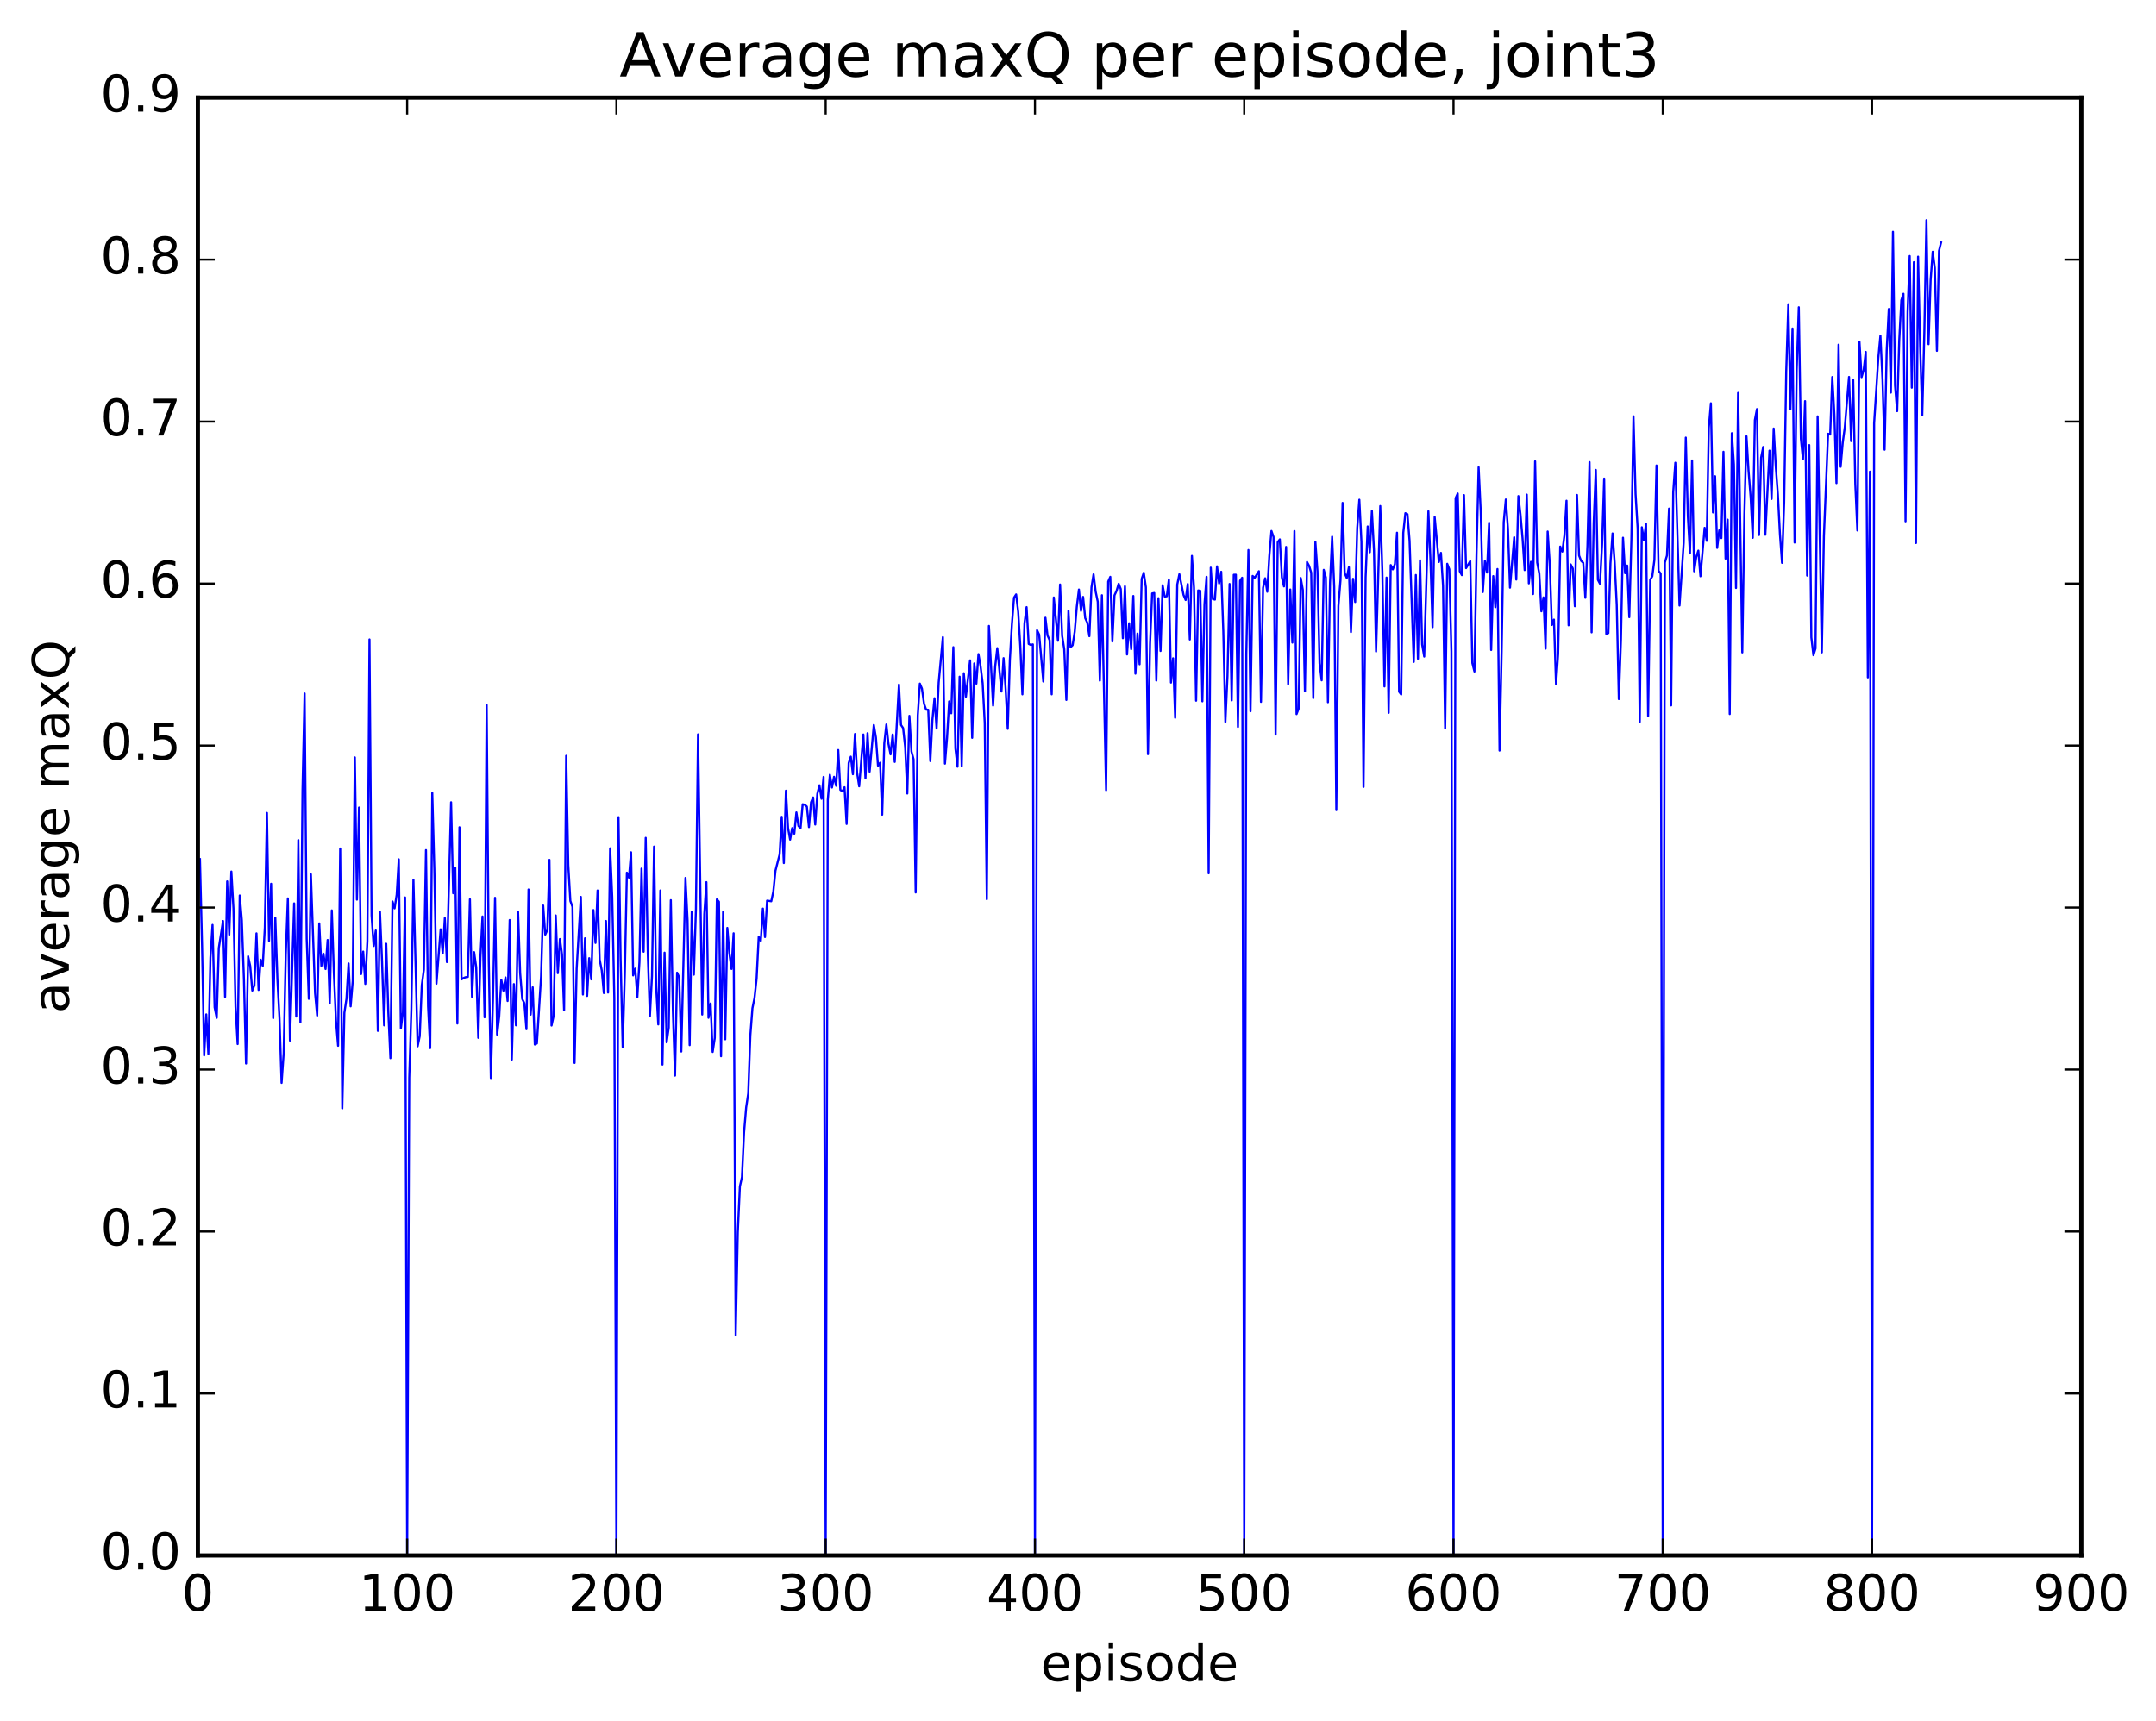 <?xml version="1.0" encoding="utf-8" standalone="no"?>
<!DOCTYPE svg PUBLIC "-//W3C//DTD SVG 1.1//EN"
  "http://www.w3.org/Graphics/SVG/1.1/DTD/svg11.dtd">
<!-- Created with matplotlib (http://matplotlib.org/) -->
<svg height="408pt" version="1.1" viewBox="0 0 511 408" width="511pt" xmlns="http://www.w3.org/2000/svg" xmlns:xlink="http://www.w3.org/1999/xlink">
 <defs>
  <style type="text/css">
*{stroke-linecap:butt;stroke-linejoin:round;stroke-miterlimit:100000;}
  </style>
 </defs>
 <g id="figure_1">
  <g id="patch_1">
   <path d="M 0 408.169 
L 511.95 408.169 
L 511.95 0 
L 0 0 
z
" style="fill:#ffffff;"/>
  </g>
  <g id="axes_1">
   <g id="patch_2">
    <path d="M 46.898 368.742 
L 493.298 368.742 
L 493.298 23.142 
L 46.898 23.142 
z
" style="fill:#ffffff;"/>
   </g>
   <g id="line2d_1">
    <path clip-path="url(#p502537757a)" d="M 47.394 203.657 
L 47.889 224.203 
L 48.386 250.195 
L 48.882 240.473 
L 49.377 249.833 
L 49.873 227.064 
L 50.37 219.261 
L 50.865 238.784 
L 51.361 241.287 
L 51.858 224.748 
L 52.849 218.336 
L 53.346 236.329 
L 53.842 208.939 
L 54.337 221.582 
L 54.834 206.599 
L 55.33 215.362 
L 55.825 238.661 
L 56.322 247.505 
L 56.818 212.285 
L 57.313 218.147 
L 57.809 232.066 
L 58.306 252.121 
L 58.801 226.699 
L 59.297 228.983 
L 59.794 234.832 
L 60.289 233.597 
L 60.785 221.261 
L 61.282 234.682 
L 61.778 227.507 
L 62.273 228.988 
L 62.77 219.859 
L 63.266 192.715 
L 63.761 223.045 
L 64.257 209.506 
L 64.754 241.353 
L 65.249 217.57 
L 65.746 232.185 
L 66.242 241.476 
L 66.737 256.715 
L 67.234 249.676 
L 67.73 226.16 
L 68.225 212.977 
L 68.722 246.694 
L 69.713 214.152 
L 70.21 240.982 
L 70.706 199.153 
L 71.201 242.351 
L 71.698 187.322 
L 72.194 164.402 
L 72.689 222.533 
L 73.186 236.787 
L 73.681 207.253 
L 74.674 235.42 
L 75.169 240.756 
L 75.665 218.898 
L 76.162 228.982 
L 76.657 226.083 
L 77.153 229.717 
L 77.65 222.834 
L 78.145 237.89 
L 78.641 215.813 
L 79.138 230.76 
L 79.633 241.977 
L 80.129 247.918 
L 80.626 201.145 
L 81.121 262.756 
L 81.618 240.103 
L 82.114 236.795 
L 82.609 228.398 
L 83.106 238.573 
L 83.602 232.568 
L 84.097 179.556 
L 84.594 213.265 
L 85.09 191.437 
L 85.585 230.909 
L 86.082 225.58 
L 86.578 233.245 
L 87.073 223.109 
L 87.57 151.59 
L 88.066 217.013 
L 88.561 224.259 
L 89.058 220.58 
L 89.553 244.38 
L 90.049 216.087 
L 90.546 227.889 
L 91.041 243.073 
L 91.537 223.726 
L 92.034 239.966 
L 92.529 250.853 
L 93.025 213.704 
L 93.522 215.328 
L 94.017 212.092 
L 94.513 203.706 
L 95.01 243.802 
L 95.505 239.994 
L 96.001 212.747 
L 96.498 368.742 
L 96.993 255.495 
L 97.49 239.447 
L 97.986 208.525 
L 98.978 248.05 
L 99.474 245.646 
L 99.969 233.542 
L 100.466 229.845 
L 100.962 201.522 
L 101.457 238.571 
L 101.954 248.469 
L 102.45 187.97 
L 102.945 206.098 
L 103.442 233.198 
L 104.433 220.295 
L 104.93 226.033 
L 105.425 217.624 
L 105.921 228.068 
L 106.913 190.187 
L 107.409 211.749 
L 107.906 205.699 
L 108.401 242.639 
L 108.897 196.113 
L 109.394 232.17 
L 109.889 231.843 
L 110.385 231.654 
L 110.882 231.596 
L 111.377 213.176 
L 111.874 236.322 
L 112.37 225.717 
L 112.865 229.284 
L 113.362 246.032 
L 113.858 227.055 
L 114.353 217.261 
L 114.85 241.164 
L 115.346 167.135 
L 115.841 227.84 
L 116.338 255.566 
L 116.834 237.191 
L 117.329 212.838 
L 117.826 245.268 
L 118.322 240.933 
L 118.817 232.267 
L 119.314 234.853 
L 119.809 231.716 
L 120.305 237.303 
L 120.802 218.102 
L 121.297 251.197 
L 121.793 233.297 
L 122.29 243.069 
L 122.785 216.147 
L 123.281 230.686 
L 123.778 236.828 
L 124.273 237.805 
L 124.769 243.987 
L 125.266 210.86 
L 125.761 240.535 
L 126.257 234.052 
L 126.754 247.617 
L 127.249 247.365 
L 128.242 231.467 
L 128.738 214.664 
L 129.233 221.556 
L 129.73 220.447 
L 130.226 203.833 
L 130.721 243.117 
L 131.218 240.846 
L 131.714 217.018 
L 132.209 230.698 
L 132.706 222.607 
L 133.202 226.254 
L 133.697 239.49 
L 134.194 179.172 
L 134.69 205.078 
L 135.185 213.58 
L 135.681 214.962 
L 136.178 251.985 
L 136.673 229.644 
L 137.666 212.613 
L 138.161 235.756 
L 138.657 222.428 
L 139.154 236.1 
L 139.649 227.144 
L 140.145 232.175 
L 140.642 215.731 
L 141.137 223.528 
L 141.633 211.093 
L 142.13 227.465 
L 142.625 230.044 
L 143.121 235.415 
L 143.618 218.326 
L 144.113 235.296 
L 144.609 201.103 
L 145.106 212.653 
L 145.601 236.61 
L 146.097 368.742 
L 146.594 193.713 
L 147.089 227.229 
L 147.585 248.214 
L 148.082 231.008 
L 148.577 206.875 
L 149.073 208.062 
L 149.57 202.041 
L 150.065 231.233 
L 150.561 229.622 
L 151.058 236.41 
L 151.554 228.082 
L 152.049 205.91 
L 152.546 225.613 
L 153.042 198.616 
L 153.537 226.005 
L 154.034 240.951 
L 154.53 231.371 
L 155.025 200.693 
L 155.522 234.033 
L 156.018 242.855 
L 156.513 211.093 
L 157.01 252.373 
L 157.506 225.837 
L 158.001 247.106 
L 158.498 243.612 
L 158.994 213.389 
L 159.489 239.609 
L 159.986 254.988 
L 160.482 230.586 
L 160.977 231.678 
L 161.474 249.276 
L 162.465 208.116 
L 162.962 218.201 
L 163.458 247.765 
L 163.953 216.133 
L 164.45 231.054 
L 164.946 215.478 
L 165.441 174.092 
L 166.434 240.509 
L 166.929 216.708 
L 167.425 209.117 
L 167.922 241.285 
L 168.417 237.893 
L 168.913 249.377 
L 169.41 246.054 
L 169.905 213.199 
L 170.401 213.761 
L 170.898 250.393 
L 171.393 216.181 
L 171.889 246.383 
L 172.386 219.97 
L 172.881 226.001 
L 173.377 229.698 
L 173.874 221.244 
L 174.369 316.557 
L 174.865 292.111 
L 175.362 281.274 
L 175.857 279.049 
L 176.353 268.459 
L 176.85 262.545 
L 177.345 259.19 
L 177.841 245.498 
L 178.338 238.998 
L 178.833 236.562 
L 179.329 231.964 
L 179.826 222.092 
L 180.321 223.04 
L 180.817 215.392 
L 181.314 222.132 
L 181.81 213.509 
L 182.802 213.651 
L 183.298 211.314 
L 183.793 206.412 
L 184.786 202.514 
L 185.281 193.639 
L 185.778 204.594 
L 186.274 187.444 
L 186.769 196.245 
L 187.266 199.041 
L 187.762 196.313 
L 188.257 197.635 
L 188.754 192.586 
L 189.25 195.818 
L 189.745 196.304 
L 190.242 190.658 
L 190.738 190.781 
L 191.233 191.205 
L 191.73 196.076 
L 192.226 190.195 
L 192.721 189.042 
L 193.218 195.464 
L 193.714 188.206 
L 194.209 186.164 
L 194.706 189.356 
L 195.202 184.18 
L 195.697 368.742 
L 196.194 189.64 
L 196.69 183.658 
L 197.185 186.693 
L 197.681 184.15 
L 198.178 186.281 
L 198.673 177.793 
L 199.169 187.253 
L 199.666 187.606 
L 200.161 186.628 
L 200.657 195.327 
L 201.154 180.873 
L 201.649 179.378 
L 202.145 183.539 
L 202.642 174.006 
L 203.137 183.154 
L 203.633 186.408 
L 204.625 174.117 
L 205.121 184.528 
L 205.618 173.812 
L 206.113 182.93 
L 207.106 171.867 
L 207.601 174.804 
L 208.097 181.517 
L 208.594 180.825 
L 209.089 193.132 
L 209.585 176.216 
L 210.082 171.755 
L 210.577 176.316 
L 211.073 178.832 
L 211.57 174.123 
L 212.065 180.618 
L 213.058 162.291 
L 213.554 171.867 
L 214.049 172.6 
L 214.546 177.138 
L 215.042 188.112 
L 215.537 169.705 
L 216.034 178.176 
L 216.53 179.981 
L 217.025 211.568 
L 217.522 169.614 
L 218.018 162.053 
L 218.513 163.238 
L 219.01 166.83 
L 219.506 168.232 
L 220.001 168.264 
L 220.498 180.417 
L 220.994 170.669 
L 221.489 165.522 
L 221.986 172.709 
L 222.482 161.792 
L 223.474 151.047 
L 223.97 181.033 
L 224.465 174.879 
L 224.962 166.284 
L 225.458 169.094 
L 225.953 153.421 
L 226.45 177.43 
L 226.946 181.761 
L 227.441 160.423 
L 227.938 181.607 
L 228.434 159.6 
L 228.929 165.172 
L 229.922 156.549 
L 230.417 174.913 
L 230.913 157.282 
L 231.41 162.064 
L 231.905 155.065 
L 232.401 157.912 
L 232.898 161.931 
L 233.393 171.382 
L 233.889 213.162 
L 234.386 148.383 
L 235.377 167.27 
L 235.874 157.969 
L 236.369 153.654 
L 237.362 163.935 
L 237.857 156.022 
L 238.353 163.377 
L 238.85 172.788 
L 239.345 156.496 
L 239.841 147.931 
L 240.338 141.675 
L 240.833 140.91 
L 241.329 145.061 
L 241.826 153.158 
L 242.321 164.605 
L 242.817 147.785 
L 243.314 143.926 
L 243.81 152.651 
L 244.305 152.887 
L 244.802 152.761 
L 245.298 368.742 
L 245.793 149.401 
L 246.29 150.422 
L 247.281 161.558 
L 247.778 146.438 
L 248.274 150.653 
L 248.769 151.755 
L 249.266 164.6 
L 249.762 141.639 
L 250.754 151.907 
L 251.25 138.565 
L 251.745 150.723 
L 252.242 153.919 
L 252.738 165.926 
L 253.233 144.791 
L 253.73 153.43 
L 254.226 152.962 
L 254.721 149.767 
L 255.218 143.805 
L 255.714 139.755 
L 256.209 144.814 
L 256.705 141.507 
L 257.202 146.534 
L 257.697 147.589 
L 258.193 150.822 
L 258.69 139.232 
L 259.185 136.152 
L 259.682 140.244 
L 260.178 142.638 
L 260.673 161.348 
L 261.17 141.107 
L 262.161 187.321 
L 262.658 137.878 
L 263.154 136.747 
L 263.649 152.07 
L 264.146 141.139 
L 264.642 140.044 
L 265.137 138.392 
L 265.634 139.634 
L 266.13 151.298 
L 266.625 138.998 
L 267.122 155.152 
L 267.618 147.751 
L 268.113 153.9 
L 268.61 141.288 
L 269.106 159.71 
L 269.601 150.204 
L 270.098 157.478 
L 270.594 137.229 
L 271.089 135.779 
L 271.586 139.214 
L 272.082 178.782 
L 272.577 152.667 
L 273.074 140.679 
L 273.57 140.571 
L 274.065 161.341 
L 274.562 141.804 
L 275.058 154.322 
L 275.553 138.738 
L 276.05 141.438 
L 276.546 141.35 
L 277.041 137.358 
L 277.538 161.817 
L 278.034 156.059 
L 278.529 170.156 
L 279.026 138.564 
L 279.522 136.115 
L 280.514 141.046 
L 281.01 142.241 
L 281.505 138.449 
L 282.002 151.607 
L 282.498 131.777 
L 282.993 139.305 
L 283.49 166.112 
L 283.986 139.974 
L 284.481 140.06 
L 284.978 166.26 
L 285.474 143.241 
L 285.969 136.752 
L 286.466 207.025 
L 286.962 134.567 
L 287.457 142.016 
L 287.954 142.144 
L 288.45 134.261 
L 288.945 138.312 
L 289.442 135.549 
L 289.938 149.7 
L 290.433 171.132 
L 290.93 160.211 
L 291.425 138.437 
L 291.921 166.05 
L 292.418 136.26 
L 292.913 136.24 
L 293.409 172.325 
L 293.906 137.679 
L 294.401 136.962 
L 294.897 368.742 
L 295.394 154.989 
L 295.889 130.383 
L 296.385 168.609 
L 296.882 136.536 
L 297.377 136.979 
L 298.37 135.416 
L 298.865 166.39 
L 299.361 139.359 
L 299.858 137.087 
L 300.353 140.284 
L 300.849 131.721 
L 301.346 125.873 
L 301.841 127.297 
L 302.337 174.133 
L 302.834 128.523 
L 303.329 127.863 
L 303.825 136.892 
L 304.322 139.02 
L 304.817 129.658 
L 305.313 162.175 
L 305.81 139.75 
L 306.305 152.34 
L 306.801 125.894 
L 307.298 169.289 
L 307.793 167.994 
L 308.289 137.04 
L 308.786 139.828 
L 309.281 163.893 
L 309.777 133.225 
L 310.274 134.136 
L 310.769 135.761 
L 311.265 165.48 
L 311.762 128.474 
L 312.257 135.442 
L 312.753 157.23 
L 313.25 161.281 
L 313.745 135.088 
L 314.241 136.906 
L 314.738 166.475 
L 315.233 138.1 
L 315.729 127.229 
L 316.226 139.136 
L 316.721 192.045 
L 317.217 143.689 
L 317.714 137.544 
L 318.209 119.219 
L 318.705 135.851 
L 319.202 137.037 
L 319.697 134.461 
L 320.193 149.844 
L 320.69 137.216 
L 321.185 142.717 
L 321.682 125.133 
L 322.178 118.464 
L 322.673 128.451 
L 323.17 186.545 
L 323.666 136.874 
L 324.161 124.805 
L 324.658 130.914 
L 325.154 121.127 
L 325.649 130.44 
L 326.146 154.44 
L 327.137 119.956 
L 327.634 135.481 
L 328.13 162.729 
L 328.625 136.926 
L 329.122 168.981 
L 329.618 133.96 
L 330.113 134.98 
L 330.61 133.728 
L 331.106 126.285 
L 331.601 163.982 
L 332.098 164.637 
L 332.594 126.302 
L 333.089 121.659 
L 333.586 121.912 
L 334.082 128.177 
L 335.074 156.909 
L 335.57 136.312 
L 336.065 156.163 
L 336.562 132.832 
L 337.058 152.781 
L 337.553 155.651 
L 338.546 121.193 
L 339.041 133.044 
L 339.538 148.677 
L 340.034 122.549 
L 341.026 133.224 
L 341.522 131.068 
L 342.017 138.86 
L 342.514 172.699 
L 343.01 133.654 
L 343.505 134.945 
L 344.002 154.459 
L 344.498 368.742 
L 344.993 118.081 
L 345.49 116.991 
L 345.986 135.444 
L 346.481 136.349 
L 346.978 117.37 
L 347.474 134.684 
L 348.466 133.026 
L 348.962 157.179 
L 349.457 159.199 
L 349.954 131.396 
L 350.45 110.768 
L 350.945 121.19 
L 351.442 140.353 
L 351.938 132.988 
L 352.433 135.734 
L 352.93 123.932 
L 353.425 154.087 
L 353.921 136.574 
L 354.418 143.958 
L 354.913 134.894 
L 355.409 177.935 
L 355.906 154.481 
L 356.401 123.779 
L 356.897 118.408 
L 357.394 125.249 
L 357.889 139.316 
L 358.882 127.372 
L 359.377 137.397 
L 359.873 117.602 
L 360.37 121.94 
L 360.865 127.645 
L 361.361 135.15 
L 361.858 117.252 
L 362.353 138.297 
L 362.849 133.183 
L 363.346 140.832 
L 363.841 109.361 
L 364.337 133.373 
L 364.834 136.002 
L 365.329 144.915 
L 365.825 141.626 
L 366.322 153.771 
L 366.817 126.003 
L 367.313 133.629 
L 367.81 148.161 
L 368.305 146.881 
L 368.801 162.199 
L 369.298 155.013 
L 369.793 129.575 
L 370.289 130.764 
L 370.786 126.971 
L 371.281 118.7 
L 371.777 148.237 
L 372.274 133.801 
L 372.769 134.764 
L 373.265 143.722 
L 373.762 117.335 
L 374.257 131.686 
L 374.753 132.968 
L 375.25 133.424 
L 375.745 141.713 
L 376.241 129.454 
L 376.738 109.546 
L 377.233 149.907 
L 377.729 123.967 
L 378.226 111.404 
L 378.721 137.448 
L 379.217 138.388 
L 379.714 129.081 
L 380.209 113.453 
L 380.705 150.274 
L 381.202 150.079 
L 381.697 133.554 
L 382.193 126.458 
L 382.69 133.314 
L 383.185 143.353 
L 383.682 165.731 
L 384.178 151.843 
L 384.673 127.476 
L 385.17 135.887 
L 385.666 134.075 
L 386.161 146.309 
L 386.658 127.978 
L 387.154 98.686 
L 387.649 117.079 
L 388.146 125.286 
L 388.642 171.132 
L 389.137 125 
L 389.634 128.105 
L 390.13 124.163 
L 390.625 169.75 
L 391.122 137.419 
L 391.618 136.622 
L 392.113 132.743 
L 392.61 110.345 
L 393.106 135.338 
L 393.601 135.965 
L 394.098 368.742 
L 394.594 133.372 
L 395.089 131.695 
L 395.586 120.567 
L 396.082 167.231 
L 396.577 116.654 
L 397.074 109.693 
L 398.065 143.553 
L 399.058 128.644 
L 399.553 103.739 
L 400.05 122.405 
L 400.546 131.197 
L 401.041 109.167 
L 401.538 135.433 
L 402.034 132.057 
L 402.529 130.529 
L 403.026 136.613 
L 404.017 125.129 
L 404.514 128.214 
L 405.01 101.38 
L 405.505 95.601 
L 406.002 121.482 
L 406.498 112.902 
L 406.993 129.886 
L 407.49 125.719 
L 407.986 127.565 
L 408.481 107.102 
L 408.978 132.436 
L 409.474 123.192 
L 409.969 169.274 
L 410.466 102.696 
L 410.962 110.125 
L 411.457 139.391 
L 411.954 93.138 
L 412.945 154.669 
L 413.442 121.906 
L 413.938 103.431 
L 414.433 111.679 
L 414.93 117.891 
L 415.425 127.499 
L 415.921 99.591 
L 416.418 96.976 
L 416.913 126.838 
L 417.409 108.475 
L 417.906 105.961 
L 418.401 126.775 
L 419.394 106.83 
L 419.889 118.283 
L 420.385 101.588 
L 420.882 110.574 
L 421.377 117.203 
L 421.873 126.682 
L 422.37 133.432 
L 422.865 119.148 
L 423.361 88.004 
L 423.858 72.127 
L 424.353 97.043 
L 424.849 77.874 
L 425.346 128.617 
L 425.841 87.641 
L 426.337 72.835 
L 426.834 104.011 
L 427.329 108.871 
L 427.825 95.085 
L 428.322 136.451 
L 428.817 105.517 
L 429.313 151.107 
L 429.81 155.327 
L 430.305 153.732 
L 430.801 98.707 
L 431.793 154.663 
L 432.289 127.056 
L 433.281 102.828 
L 433.777 103.011 
L 434.274 89.379 
L 434.769 98.278 
L 435.265 114.533 
L 435.762 81.717 
L 436.257 110.652 
L 436.753 104.93 
L 437.25 101.235 
L 438.241 89.358 
L 438.738 104.569 
L 439.233 90.066 
L 439.729 114.735 
L 440.226 125.756 
L 440.721 81.032 
L 441.217 89.408 
L 441.714 87.715 
L 442.209 83.421 
L 442.705 160.59 
L 443.202 111.809 
L 443.697 368.742 
L 444.193 100.31 
L 445.185 84.879 
L 445.682 79.586 
L 446.178 89.95 
L 446.673 106.606 
L 447.17 83.111 
L 447.666 73.25 
L 448.161 93.072 
L 448.658 54.941 
L 449.154 91.374 
L 449.649 97.474 
L 450.146 80.666 
L 450.642 71.156 
L 451.137 69.642 
L 451.634 123.589 
L 452.13 73.94 
L 452.625 60.688 
L 453.122 91.907 
L 453.618 62.15 
L 454.113 128.733 
L 454.61 60.843 
L 455.106 82.208 
L 455.601 98.461 
L 456.098 78.584 
L 456.594 52.192 
L 457.089 81.6 
L 457.586 66.355 
L 458.082 59.682 
L 458.577 63.536 
L 459.074 83.168 
L 459.57 59.467 
L 460.065 57.471 
L 460.065 57.471 
" style="fill:none;stroke:#0000ff;stroke-linecap:square;stroke-width:0.5;"/>
   </g>
   <g id="patch_3">
    <path d="M 46.898 368.742 
L 46.898 23.142 
" style="fill:none;stroke:#000000;stroke-linecap:square;stroke-linejoin:miter;"/>
   </g>
   <g id="patch_4">
    <path d="M 493.298 368.742 
L 493.298 23.142 
" style="fill:none;stroke:#000000;stroke-linecap:square;stroke-linejoin:miter;"/>
   </g>
   <g id="patch_5">
    <path d="M 46.898 23.142 
L 493.298 23.142 
" style="fill:none;stroke:#000000;stroke-linecap:square;stroke-linejoin:miter;"/>
   </g>
   <g id="patch_6">
    <path d="M 46.898 368.742 
L 493.298 368.742 
" style="fill:none;stroke:#000000;stroke-linecap:square;stroke-linejoin:miter;"/>
   </g>
   <g id="matplotlib.axis_1">
    <g id="xtick_1">
     <g id="line2d_2">
      <defs>
       <path d="M 0 0 
L 0 -4 
" id="m59d3ecee62" style="stroke:#000000;stroke-width:0.5;"/>
      </defs>
      <g>
       <use style="stroke:#000000;stroke-width:0.5;" x="46.898" xlink:href="#m59d3ecee62" y="368.742"/>
      </g>
     </g>
     <g id="line2d_3">
      <defs>
       <path d="M 0 0 
L 0 4 
" id="md1cc1a6b8a" style="stroke:#000000;stroke-width:0.5;"/>
      </defs>
      <g>
       <use style="stroke:#000000;stroke-width:0.5;" x="46.898" xlink:href="#md1cc1a6b8a" y="23.142"/>
      </g>
     </g>
     <g id="text_1">
      <!-- 0 -->
      <defs>
       <path d="M 31.781 66.406 
Q 24.172 66.406 20.328 58.906 
Q 16.5 51.422 16.5 36.375 
Q 16.5 21.391 20.328 13.891 
Q 24.172 6.391 31.781 6.391 
Q 39.453 6.391 43.281 13.891 
Q 47.125 21.391 47.125 36.375 
Q 47.125 51.422 43.281 58.906 
Q 39.453 66.406 31.781 66.406 
M 31.781 74.219 
Q 44.047 74.219 50.516 64.516 
Q 56.984 54.828 56.984 36.375 
Q 56.984 17.969 50.516 8.266 
Q 44.047 -1.422 31.781 -1.422 
Q 19.531 -1.422 13.062 8.266 
Q 6.594 17.969 6.594 36.375 
Q 6.594 54.828 13.062 64.516 
Q 19.531 74.219 31.781 74.219 
" id="BitstreamVeraSans-Roman-30"/>
      </defs>
      <g transform="translate(43.08 381.86)scale(0.12 -0.12)">
       <use xlink:href="#BitstreamVeraSans-Roman-30"/>
      </g>
     </g>
    </g>
    <g id="xtick_2">
     <g id="line2d_4">
      <g>
       <use style="stroke:#000000;stroke-width:0.5;" x="96.498" xlink:href="#m59d3ecee62" y="368.742"/>
      </g>
     </g>
     <g id="line2d_5">
      <g>
       <use style="stroke:#000000;stroke-width:0.5;" x="96.498" xlink:href="#md1cc1a6b8a" y="23.142"/>
      </g>
     </g>
     <g id="text_2">
      <!-- 100 -->
      <defs>
       <path d="M 12.406 8.297 
L 28.516 8.297 
L 28.516 63.922 
L 10.984 60.406 
L 10.984 69.391 
L 28.422 72.906 
L 38.281 72.906 
L 38.281 8.297 
L 54.391 8.297 
L 54.391 0 
L 12.406 0 
z
" id="BitstreamVeraSans-Roman-31"/>
      </defs>
      <g transform="translate(85.045 381.86)scale(0.12 -0.12)">
       <use xlink:href="#BitstreamVeraSans-Roman-31"/>
       <use x="63.623" xlink:href="#BitstreamVeraSans-Roman-30"/>
       <use x="127.246" xlink:href="#BitstreamVeraSans-Roman-30"/>
      </g>
     </g>
    </g>
    <g id="xtick_3">
     <g id="line2d_6">
      <g>
       <use style="stroke:#000000;stroke-width:0.5;" x="146.097" xlink:href="#m59d3ecee62" y="368.742"/>
      </g>
     </g>
     <g id="line2d_7">
      <g>
       <use style="stroke:#000000;stroke-width:0.5;" x="146.097" xlink:href="#md1cc1a6b8a" y="23.142"/>
      </g>
     </g>
     <g id="text_3">
      <!-- 200 -->
      <defs>
       <path d="M 19.188 8.297 
L 53.609 8.297 
L 53.609 0 
L 7.328 0 
L 7.328 8.297 
Q 12.938 14.109 22.625 23.891 
Q 32.328 33.688 34.812 36.531 
Q 39.547 41.844 41.422 45.531 
Q 43.312 49.219 43.312 52.781 
Q 43.312 58.594 39.234 62.25 
Q 35.156 65.922 28.609 65.922 
Q 23.969 65.922 18.812 64.312 
Q 13.672 62.703 7.812 59.422 
L 7.812 69.391 
Q 13.766 71.781 18.938 73 
Q 24.125 74.219 28.422 74.219 
Q 39.75 74.219 46.484 68.547 
Q 53.219 62.891 53.219 53.422 
Q 53.219 48.922 51.531 44.891 
Q 49.859 40.875 45.406 35.406 
Q 44.188 33.984 37.641 27.219 
Q 31.109 20.453 19.188 8.297 
" id="BitstreamVeraSans-Roman-32"/>
      </defs>
      <g transform="translate(134.645 381.86)scale(0.12 -0.12)">
       <use xlink:href="#BitstreamVeraSans-Roman-32"/>
       <use x="63.623" xlink:href="#BitstreamVeraSans-Roman-30"/>
       <use x="127.246" xlink:href="#BitstreamVeraSans-Roman-30"/>
      </g>
     </g>
    </g>
    <g id="xtick_4">
     <g id="line2d_8">
      <g>
       <use style="stroke:#000000;stroke-width:0.5;" x="195.697" xlink:href="#m59d3ecee62" y="368.742"/>
      </g>
     </g>
     <g id="line2d_9">
      <g>
       <use style="stroke:#000000;stroke-width:0.5;" x="195.697" xlink:href="#md1cc1a6b8a" y="23.142"/>
      </g>
     </g>
     <g id="text_4">
      <!-- 300 -->
      <defs>
       <path d="M 40.578 39.312 
Q 47.656 37.797 51.625 33 
Q 55.609 28.219 55.609 21.188 
Q 55.609 10.406 48.188 4.484 
Q 40.766 -1.422 27.094 -1.422 
Q 22.516 -1.422 17.656 -0.516 
Q 12.797 0.391 7.625 2.203 
L 7.625 11.719 
Q 11.719 9.328 16.594 8.109 
Q 21.484 6.891 26.812 6.891 
Q 36.078 6.891 40.938 10.547 
Q 45.797 14.203 45.797 21.188 
Q 45.797 27.641 41.281 31.266 
Q 36.766 34.906 28.719 34.906 
L 20.219 34.906 
L 20.219 43.016 
L 29.109 43.016 
Q 36.375 43.016 40.234 45.922 
Q 44.094 48.828 44.094 54.297 
Q 44.094 59.906 40.109 62.906 
Q 36.141 65.922 28.719 65.922 
Q 24.656 65.922 20.016 65.031 
Q 15.375 64.156 9.812 62.312 
L 9.812 71.094 
Q 15.438 72.656 20.344 73.438 
Q 25.25 74.219 29.594 74.219 
Q 40.828 74.219 47.359 69.109 
Q 53.906 64.016 53.906 55.328 
Q 53.906 49.266 50.438 45.094 
Q 46.969 40.922 40.578 39.312 
" id="BitstreamVeraSans-Roman-33"/>
      </defs>
      <g transform="translate(184.245 381.86)scale(0.12 -0.12)">
       <use xlink:href="#BitstreamVeraSans-Roman-33"/>
       <use x="63.623" xlink:href="#BitstreamVeraSans-Roman-30"/>
       <use x="127.246" xlink:href="#BitstreamVeraSans-Roman-30"/>
      </g>
     </g>
    </g>
    <g id="xtick_5">
     <g id="line2d_10">
      <g>
       <use style="stroke:#000000;stroke-width:0.5;" x="245.298" xlink:href="#m59d3ecee62" y="368.742"/>
      </g>
     </g>
     <g id="line2d_11">
      <g>
       <use style="stroke:#000000;stroke-width:0.5;" x="245.298" xlink:href="#md1cc1a6b8a" y="23.142"/>
      </g>
     </g>
     <g id="text_5">
      <!-- 400 -->
      <defs>
       <path d="M 37.797 64.312 
L 12.891 25.391 
L 37.797 25.391 
z
M 35.203 72.906 
L 47.609 72.906 
L 47.609 25.391 
L 58.016 25.391 
L 58.016 17.188 
L 47.609 17.188 
L 47.609 0 
L 37.797 0 
L 37.797 17.188 
L 4.891 17.188 
L 4.891 26.703 
z
" id="BitstreamVeraSans-Roman-34"/>
      </defs>
      <g transform="translate(233.845 381.86)scale(0.12 -0.12)">
       <use xlink:href="#BitstreamVeraSans-Roman-34"/>
       <use x="63.623" xlink:href="#BitstreamVeraSans-Roman-30"/>
       <use x="127.246" xlink:href="#BitstreamVeraSans-Roman-30"/>
      </g>
     </g>
    </g>
    <g id="xtick_6">
     <g id="line2d_12">
      <g>
       <use style="stroke:#000000;stroke-width:0.5;" x="294.897" xlink:href="#m59d3ecee62" y="368.742"/>
      </g>
     </g>
     <g id="line2d_13">
      <g>
       <use style="stroke:#000000;stroke-width:0.5;" x="294.897" xlink:href="#md1cc1a6b8a" y="23.142"/>
      </g>
     </g>
     <g id="text_6">
      <!-- 500 -->
      <defs>
       <path d="M 10.797 72.906 
L 49.516 72.906 
L 49.516 64.594 
L 19.828 64.594 
L 19.828 46.734 
Q 21.969 47.469 24.109 47.828 
Q 26.266 48.188 28.422 48.188 
Q 40.625 48.188 47.75 41.5 
Q 54.891 34.812 54.891 23.391 
Q 54.891 11.625 47.562 5.094 
Q 40.234 -1.422 26.906 -1.422 
Q 22.312 -1.422 17.547 -0.641 
Q 12.797 0.141 7.719 1.703 
L 7.719 11.625 
Q 12.109 9.234 16.797 8.062 
Q 21.484 6.891 26.703 6.891 
Q 35.156 6.891 40.078 11.328 
Q 45.016 15.766 45.016 23.391 
Q 45.016 31 40.078 35.438 
Q 35.156 39.891 26.703 39.891 
Q 22.75 39.891 18.812 39.016 
Q 14.891 38.141 10.797 36.281 
z
" id="BitstreamVeraSans-Roman-35"/>
      </defs>
      <g transform="translate(283.445 381.86)scale(0.12 -0.12)">
       <use xlink:href="#BitstreamVeraSans-Roman-35"/>
       <use x="63.623" xlink:href="#BitstreamVeraSans-Roman-30"/>
       <use x="127.246" xlink:href="#BitstreamVeraSans-Roman-30"/>
      </g>
     </g>
    </g>
    <g id="xtick_7">
     <g id="line2d_14">
      <g>
       <use style="stroke:#000000;stroke-width:0.5;" x="344.498" xlink:href="#m59d3ecee62" y="368.742"/>
      </g>
     </g>
     <g id="line2d_15">
      <g>
       <use style="stroke:#000000;stroke-width:0.5;" x="344.498" xlink:href="#md1cc1a6b8a" y="23.142"/>
      </g>
     </g>
     <g id="text_7">
      <!-- 600 -->
      <defs>
       <path d="M 33.016 40.375 
Q 26.375 40.375 22.484 35.828 
Q 18.609 31.297 18.609 23.391 
Q 18.609 15.531 22.484 10.953 
Q 26.375 6.391 33.016 6.391 
Q 39.656 6.391 43.531 10.953 
Q 47.406 15.531 47.406 23.391 
Q 47.406 31.297 43.531 35.828 
Q 39.656 40.375 33.016 40.375 
M 52.594 71.297 
L 52.594 62.312 
Q 48.875 64.062 45.094 64.984 
Q 41.312 65.922 37.594 65.922 
Q 27.828 65.922 22.672 59.328 
Q 17.531 52.734 16.797 39.406 
Q 19.672 43.656 24.016 45.922 
Q 28.375 48.188 33.594 48.188 
Q 44.578 48.188 50.953 41.516 
Q 57.328 34.859 57.328 23.391 
Q 57.328 12.156 50.688 5.359 
Q 44.047 -1.422 33.016 -1.422 
Q 20.359 -1.422 13.672 8.266 
Q 6.984 17.969 6.984 36.375 
Q 6.984 53.656 15.188 63.938 
Q 23.391 74.219 37.203 74.219 
Q 40.922 74.219 44.703 73.484 
Q 48.484 72.75 52.594 71.297 
" id="BitstreamVeraSans-Roman-36"/>
      </defs>
      <g transform="translate(333.045 381.86)scale(0.12 -0.12)">
       <use xlink:href="#BitstreamVeraSans-Roman-36"/>
       <use x="63.623" xlink:href="#BitstreamVeraSans-Roman-30"/>
       <use x="127.246" xlink:href="#BitstreamVeraSans-Roman-30"/>
      </g>
     </g>
    </g>
    <g id="xtick_8">
     <g id="line2d_16">
      <g>
       <use style="stroke:#000000;stroke-width:0.5;" x="394.098" xlink:href="#m59d3ecee62" y="368.742"/>
      </g>
     </g>
     <g id="line2d_17">
      <g>
       <use style="stroke:#000000;stroke-width:0.5;" x="394.098" xlink:href="#md1cc1a6b8a" y="23.142"/>
      </g>
     </g>
     <g id="text_8">
      <!-- 700 -->
      <defs>
       <path d="M 8.203 72.906 
L 55.078 72.906 
L 55.078 68.703 
L 28.609 0 
L 18.312 0 
L 43.219 64.594 
L 8.203 64.594 
z
" id="BitstreamVeraSans-Roman-37"/>
      </defs>
      <g transform="translate(382.645 381.86)scale(0.12 -0.12)">
       <use xlink:href="#BitstreamVeraSans-Roman-37"/>
       <use x="63.623" xlink:href="#BitstreamVeraSans-Roman-30"/>
       <use x="127.246" xlink:href="#BitstreamVeraSans-Roman-30"/>
      </g>
     </g>
    </g>
    <g id="xtick_9">
     <g id="line2d_18">
      <g>
       <use style="stroke:#000000;stroke-width:0.5;" x="443.697" xlink:href="#m59d3ecee62" y="368.742"/>
      </g>
     </g>
     <g id="line2d_19">
      <g>
       <use style="stroke:#000000;stroke-width:0.5;" x="443.697" xlink:href="#md1cc1a6b8a" y="23.142"/>
      </g>
     </g>
     <g id="text_9">
      <!-- 800 -->
      <defs>
       <path d="M 31.781 34.625 
Q 24.75 34.625 20.719 30.859 
Q 16.703 27.094 16.703 20.516 
Q 16.703 13.922 20.719 10.156 
Q 24.75 6.391 31.781 6.391 
Q 38.812 6.391 42.859 10.172 
Q 46.922 13.969 46.922 20.516 
Q 46.922 27.094 42.891 30.859 
Q 38.875 34.625 31.781 34.625 
M 21.922 38.812 
Q 15.578 40.375 12.031 44.719 
Q 8.5 49.078 8.5 55.328 
Q 8.5 64.062 14.719 69.141 
Q 20.953 74.219 31.781 74.219 
Q 42.672 74.219 48.875 69.141 
Q 55.078 64.062 55.078 55.328 
Q 55.078 49.078 51.531 44.719 
Q 48 40.375 41.703 38.812 
Q 48.828 37.156 52.797 32.312 
Q 56.781 27.484 56.781 20.516 
Q 56.781 9.906 50.312 4.234 
Q 43.844 -1.422 31.781 -1.422 
Q 19.734 -1.422 13.25 4.234 
Q 6.781 9.906 6.781 20.516 
Q 6.781 27.484 10.781 32.312 
Q 14.797 37.156 21.922 38.812 
M 18.312 54.391 
Q 18.312 48.734 21.844 45.562 
Q 25.391 42.391 31.781 42.391 
Q 38.141 42.391 41.719 45.562 
Q 45.312 48.734 45.312 54.391 
Q 45.312 60.062 41.719 63.234 
Q 38.141 66.406 31.781 66.406 
Q 25.391 66.406 21.844 63.234 
Q 18.312 60.062 18.312 54.391 
" id="BitstreamVeraSans-Roman-38"/>
      </defs>
      <g transform="translate(432.245 381.86)scale(0.12 -0.12)">
       <use xlink:href="#BitstreamVeraSans-Roman-38"/>
       <use x="63.623" xlink:href="#BitstreamVeraSans-Roman-30"/>
       <use x="127.246" xlink:href="#BitstreamVeraSans-Roman-30"/>
      </g>
     </g>
    </g>
    <g id="xtick_10">
     <g id="line2d_20">
      <g>
       <use style="stroke:#000000;stroke-width:0.5;" x="493.298" xlink:href="#m59d3ecee62" y="368.742"/>
      </g>
     </g>
     <g id="line2d_21">
      <g>
       <use style="stroke:#000000;stroke-width:0.5;" x="493.298" xlink:href="#md1cc1a6b8a" y="23.142"/>
      </g>
     </g>
     <g id="text_10">
      <!-- 900 -->
      <defs>
       <path d="M 10.984 1.516 
L 10.984 10.5 
Q 14.703 8.734 18.5 7.812 
Q 22.312 6.891 25.984 6.891 
Q 35.75 6.891 40.891 13.453 
Q 46.047 20.016 46.781 33.406 
Q 43.953 29.203 39.594 26.953 
Q 35.25 24.703 29.984 24.703 
Q 19.047 24.703 12.672 31.312 
Q 6.297 37.938 6.297 49.422 
Q 6.297 60.641 12.938 67.422 
Q 19.578 74.219 30.609 74.219 
Q 43.266 74.219 49.922 64.516 
Q 56.594 54.828 56.594 36.375 
Q 56.594 19.141 48.406 8.859 
Q 40.234 -1.422 26.422 -1.422 
Q 22.703 -1.422 18.891 -0.688 
Q 15.094 0.047 10.984 1.516 
M 30.609 32.422 
Q 37.25 32.422 41.125 36.953 
Q 45.016 41.5 45.016 49.422 
Q 45.016 57.281 41.125 61.844 
Q 37.25 66.406 30.609 66.406 
Q 23.969 66.406 20.094 61.844 
Q 16.219 57.281 16.219 49.422 
Q 16.219 41.5 20.094 36.953 
Q 23.969 32.422 30.609 32.422 
" id="BitstreamVeraSans-Roman-39"/>
      </defs>
      <g transform="translate(481.845 381.86)scale(0.12 -0.12)">
       <use xlink:href="#BitstreamVeraSans-Roman-39"/>
       <use x="63.623" xlink:href="#BitstreamVeraSans-Roman-30"/>
       <use x="127.246" xlink:href="#BitstreamVeraSans-Roman-30"/>
      </g>
     </g>
    </g>
    <g id="text_11">
     <!-- episode -->
     <defs>
      <path d="M 45.406 46.391 
L 45.406 75.984 
L 54.391 75.984 
L 54.391 0 
L 45.406 0 
L 45.406 8.203 
Q 42.578 3.328 38.25 0.953 
Q 33.938 -1.422 27.875 -1.422 
Q 17.969 -1.422 11.734 6.484 
Q 5.516 14.406 5.516 27.297 
Q 5.516 40.188 11.734 48.094 
Q 17.969 56 27.875 56 
Q 33.938 56 38.25 53.625 
Q 42.578 51.266 45.406 46.391 
M 14.797 27.297 
Q 14.797 17.391 18.875 11.75 
Q 22.953 6.109 30.078 6.109 
Q 37.203 6.109 41.297 11.75 
Q 45.406 17.391 45.406 27.297 
Q 45.406 37.203 41.297 42.844 
Q 37.203 48.484 30.078 48.484 
Q 22.953 48.484 18.875 42.844 
Q 14.797 37.203 14.797 27.297 
" id="BitstreamVeraSans-Roman-64"/>
      <path d="M 18.109 8.203 
L 18.109 -20.797 
L 9.078 -20.797 
L 9.078 54.688 
L 18.109 54.688 
L 18.109 46.391 
Q 20.953 51.266 25.266 53.625 
Q 29.594 56 35.594 56 
Q 45.562 56 51.781 48.094 
Q 58.016 40.188 58.016 27.297 
Q 58.016 14.406 51.781 6.484 
Q 45.562 -1.422 35.594 -1.422 
Q 29.594 -1.422 25.266 0.953 
Q 20.953 3.328 18.109 8.203 
M 48.688 27.297 
Q 48.688 37.203 44.609 42.844 
Q 40.531 48.484 33.406 48.484 
Q 26.266 48.484 22.188 42.844 
Q 18.109 37.203 18.109 27.297 
Q 18.109 17.391 22.188 11.75 
Q 26.266 6.109 33.406 6.109 
Q 40.531 6.109 44.609 11.75 
Q 48.688 17.391 48.688 27.297 
" id="BitstreamVeraSans-Roman-70"/>
      <path d="M 30.609 48.391 
Q 23.391 48.391 19.188 42.75 
Q 14.984 37.109 14.984 27.297 
Q 14.984 17.484 19.156 11.844 
Q 23.344 6.203 30.609 6.203 
Q 37.797 6.203 41.984 11.859 
Q 46.188 17.531 46.188 27.297 
Q 46.188 37.016 41.984 42.703 
Q 37.797 48.391 30.609 48.391 
M 30.609 56 
Q 42.328 56 49.016 48.375 
Q 55.719 40.766 55.719 27.297 
Q 55.719 13.875 49.016 6.219 
Q 42.328 -1.422 30.609 -1.422 
Q 18.844 -1.422 12.172 6.219 
Q 5.516 13.875 5.516 27.297 
Q 5.516 40.766 12.172 48.375 
Q 18.844 56 30.609 56 
" id="BitstreamVeraSans-Roman-6f"/>
      <path d="M 44.281 53.078 
L 44.281 44.578 
Q 40.484 46.531 36.375 47.5 
Q 32.281 48.484 27.875 48.484 
Q 21.188 48.484 17.844 46.438 
Q 14.5 44.391 14.5 40.281 
Q 14.5 37.156 16.891 35.375 
Q 19.281 33.594 26.516 31.984 
L 29.594 31.297 
Q 39.156 29.25 43.188 25.516 
Q 47.219 21.781 47.219 15.094 
Q 47.219 7.469 41.188 3.016 
Q 35.156 -1.422 24.609 -1.422 
Q 20.219 -1.422 15.453 -0.562 
Q 10.688 0.297 5.422 2 
L 5.422 11.281 
Q 10.406 8.688 15.234 7.391 
Q 20.062 6.109 24.812 6.109 
Q 31.156 6.109 34.562 8.281 
Q 37.984 10.453 37.984 14.406 
Q 37.984 18.062 35.516 20.016 
Q 33.062 21.969 24.703 23.781 
L 21.578 24.516 
Q 13.234 26.266 9.516 29.906 
Q 5.812 33.547 5.812 39.891 
Q 5.812 47.609 11.281 51.797 
Q 16.75 56 26.812 56 
Q 31.781 56 36.172 55.266 
Q 40.578 54.547 44.281 53.078 
" id="BitstreamVeraSans-Roman-73"/>
      <path d="M 56.203 29.594 
L 56.203 25.203 
L 14.891 25.203 
Q 15.484 15.922 20.484 11.062 
Q 25.484 6.203 34.422 6.203 
Q 39.594 6.203 44.453 7.469 
Q 49.312 8.734 54.109 11.281 
L 54.109 2.781 
Q 49.266 0.734 44.188 -0.344 
Q 39.109 -1.422 33.891 -1.422 
Q 20.797 -1.422 13.156 6.188 
Q 5.516 13.812 5.516 26.812 
Q 5.516 40.234 12.766 48.109 
Q 20.016 56 32.328 56 
Q 43.359 56 49.781 48.891 
Q 56.203 41.797 56.203 29.594 
M 47.219 32.234 
Q 47.125 39.594 43.094 43.984 
Q 39.062 48.391 32.422 48.391 
Q 24.906 48.391 20.391 44.141 
Q 15.875 39.891 15.188 32.172 
z
" id="BitstreamVeraSans-Roman-65"/>
      <path d="M 9.422 54.688 
L 18.406 54.688 
L 18.406 0 
L 9.422 0 
z
M 9.422 75.984 
L 18.406 75.984 
L 18.406 64.594 
L 9.422 64.594 
z
" id="BitstreamVeraSans-Roman-69"/>
     </defs>
     <g transform="translate(246.632 398.474)scale(0.12 -0.12)">
      <use xlink:href="#BitstreamVeraSans-Roman-65"/>
      <use x="61.523" xlink:href="#BitstreamVeraSans-Roman-70"/>
      <use x="125.0" xlink:href="#BitstreamVeraSans-Roman-69"/>
      <use x="152.783" xlink:href="#BitstreamVeraSans-Roman-73"/>
      <use x="204.883" xlink:href="#BitstreamVeraSans-Roman-6f"/>
      <use x="266.064" xlink:href="#BitstreamVeraSans-Roman-64"/>
      <use x="329.541" xlink:href="#BitstreamVeraSans-Roman-65"/>
     </g>
    </g>
   </g>
   <g id="matplotlib.axis_2">
    <g id="ytick_1">
     <g id="line2d_22">
      <defs>
       <path d="M 0 0 
L 4 0 
" id="mc022621d19" style="stroke:#000000;stroke-width:0.5;"/>
      </defs>
      <g>
       <use style="stroke:#000000;stroke-width:0.5;" x="46.898" xlink:href="#mc022621d19" y="368.742"/>
      </g>
     </g>
     <g id="line2d_23">
      <defs>
       <path d="M 0 0 
L -4 0 
" id="m2a8782fb9a" style="stroke:#000000;stroke-width:0.5;"/>
      </defs>
      <g>
       <use style="stroke:#000000;stroke-width:0.5;" x="493.298" xlink:href="#m2a8782fb9a" y="368.742"/>
      </g>
     </g>
     <g id="text_12">
      <!-- 0.0 -->
      <defs>
       <path d="M 10.688 12.406 
L 21 12.406 
L 21 0 
L 10.688 0 
z
" id="BitstreamVeraSans-Roman-2e"/>
      </defs>
      <g transform="translate(23.814 372.053)scale(0.12 -0.12)">
       <use xlink:href="#BitstreamVeraSans-Roman-30"/>
       <use x="63.623" xlink:href="#BitstreamVeraSans-Roman-2e"/>
       <use x="95.41" xlink:href="#BitstreamVeraSans-Roman-30"/>
      </g>
     </g>
    </g>
    <g id="ytick_2">
     <g id="line2d_24">
      <g>
       <use style="stroke:#000000;stroke-width:0.5;" x="46.898" xlink:href="#mc022621d19" y="330.342"/>
      </g>
     </g>
     <g id="line2d_25">
      <g>
       <use style="stroke:#000000;stroke-width:0.5;" x="493.298" xlink:href="#m2a8782fb9a" y="330.342"/>
      </g>
     </g>
     <g id="text_13">
      <!-- 0.1 -->
      <g transform="translate(23.814 333.653)scale(0.12 -0.12)">
       <use xlink:href="#BitstreamVeraSans-Roman-30"/>
       <use x="63.623" xlink:href="#BitstreamVeraSans-Roman-2e"/>
       <use x="95.41" xlink:href="#BitstreamVeraSans-Roman-31"/>
      </g>
     </g>
    </g>
    <g id="ytick_3">
     <g id="line2d_26">
      <g>
       <use style="stroke:#000000;stroke-width:0.5;" x="46.898" xlink:href="#mc022621d19" y="291.942"/>
      </g>
     </g>
     <g id="line2d_27">
      <g>
       <use style="stroke:#000000;stroke-width:0.5;" x="493.298" xlink:href="#m2a8782fb9a" y="291.942"/>
      </g>
     </g>
     <g id="text_14">
      <!-- 0.2 -->
      <g transform="translate(23.814 295.253)scale(0.12 -0.12)">
       <use xlink:href="#BitstreamVeraSans-Roman-30"/>
       <use x="63.623" xlink:href="#BitstreamVeraSans-Roman-2e"/>
       <use x="95.41" xlink:href="#BitstreamVeraSans-Roman-32"/>
      </g>
     </g>
    </g>
    <g id="ytick_4">
     <g id="line2d_28">
      <g>
       <use style="stroke:#000000;stroke-width:0.5;" x="46.898" xlink:href="#mc022621d19" y="253.542"/>
      </g>
     </g>
     <g id="line2d_29">
      <g>
       <use style="stroke:#000000;stroke-width:0.5;" x="493.298" xlink:href="#m2a8782fb9a" y="253.542"/>
      </g>
     </g>
     <g id="text_15">
      <!-- 0.3 -->
      <g transform="translate(23.814 256.853)scale(0.12 -0.12)">
       <use xlink:href="#BitstreamVeraSans-Roman-30"/>
       <use x="63.623" xlink:href="#BitstreamVeraSans-Roman-2e"/>
       <use x="95.41" xlink:href="#BitstreamVeraSans-Roman-33"/>
      </g>
     </g>
    </g>
    <g id="ytick_5">
     <g id="line2d_30">
      <g>
       <use style="stroke:#000000;stroke-width:0.5;" x="46.898" xlink:href="#mc022621d19" y="215.142"/>
      </g>
     </g>
     <g id="line2d_31">
      <g>
       <use style="stroke:#000000;stroke-width:0.5;" x="493.298" xlink:href="#m2a8782fb9a" y="215.142"/>
      </g>
     </g>
     <g id="text_16">
      <!-- 0.4 -->
      <g transform="translate(23.814 218.453)scale(0.12 -0.12)">
       <use xlink:href="#BitstreamVeraSans-Roman-30"/>
       <use x="63.623" xlink:href="#BitstreamVeraSans-Roman-2e"/>
       <use x="95.41" xlink:href="#BitstreamVeraSans-Roman-34"/>
      </g>
     </g>
    </g>
    <g id="ytick_6">
     <g id="line2d_32">
      <g>
       <use style="stroke:#000000;stroke-width:0.5;" x="46.898" xlink:href="#mc022621d19" y="176.742"/>
      </g>
     </g>
     <g id="line2d_33">
      <g>
       <use style="stroke:#000000;stroke-width:0.5;" x="493.298" xlink:href="#m2a8782fb9a" y="176.742"/>
      </g>
     </g>
     <g id="text_17">
      <!-- 0.5 -->
      <g transform="translate(23.814 180.053)scale(0.12 -0.12)">
       <use xlink:href="#BitstreamVeraSans-Roman-30"/>
       <use x="63.623" xlink:href="#BitstreamVeraSans-Roman-2e"/>
       <use x="95.41" xlink:href="#BitstreamVeraSans-Roman-35"/>
      </g>
     </g>
    </g>
    <g id="ytick_7">
     <g id="line2d_34">
      <g>
       <use style="stroke:#000000;stroke-width:0.5;" x="46.898" xlink:href="#mc022621d19" y="138.342"/>
      </g>
     </g>
     <g id="line2d_35">
      <g>
       <use style="stroke:#000000;stroke-width:0.5;" x="493.298" xlink:href="#m2a8782fb9a" y="138.342"/>
      </g>
     </g>
     <g id="text_18">
      <!-- 0.6 -->
      <g transform="translate(23.814 141.653)scale(0.12 -0.12)">
       <use xlink:href="#BitstreamVeraSans-Roman-30"/>
       <use x="63.623" xlink:href="#BitstreamVeraSans-Roman-2e"/>
       <use x="95.41" xlink:href="#BitstreamVeraSans-Roman-36"/>
      </g>
     </g>
    </g>
    <g id="ytick_8">
     <g id="line2d_36">
      <g>
       <use style="stroke:#000000;stroke-width:0.5;" x="46.898" xlink:href="#mc022621d19" y="99.942"/>
      </g>
     </g>
     <g id="line2d_37">
      <g>
       <use style="stroke:#000000;stroke-width:0.5;" x="493.298" xlink:href="#m2a8782fb9a" y="99.942"/>
      </g>
     </g>
     <g id="text_19">
      <!-- 0.7 -->
      <g transform="translate(23.814 103.253)scale(0.12 -0.12)">
       <use xlink:href="#BitstreamVeraSans-Roman-30"/>
       <use x="63.623" xlink:href="#BitstreamVeraSans-Roman-2e"/>
       <use x="95.41" xlink:href="#BitstreamVeraSans-Roman-37"/>
      </g>
     </g>
    </g>
    <g id="ytick_9">
     <g id="line2d_38">
      <g>
       <use style="stroke:#000000;stroke-width:0.5;" x="46.898" xlink:href="#mc022621d19" y="61.542"/>
      </g>
     </g>
     <g id="line2d_39">
      <g>
       <use style="stroke:#000000;stroke-width:0.5;" x="493.298" xlink:href="#m2a8782fb9a" y="61.542"/>
      </g>
     </g>
     <g id="text_20">
      <!-- 0.8 -->
      <g transform="translate(23.814 64.853)scale(0.12 -0.12)">
       <use xlink:href="#BitstreamVeraSans-Roman-30"/>
       <use x="63.623" xlink:href="#BitstreamVeraSans-Roman-2e"/>
       <use x="95.41" xlink:href="#BitstreamVeraSans-Roman-38"/>
      </g>
     </g>
    </g>
    <g id="ytick_10">
     <g id="line2d_40">
      <g>
       <use style="stroke:#000000;stroke-width:0.5;" x="46.898" xlink:href="#mc022621d19" y="23.142"/>
      </g>
     </g>
     <g id="line2d_41">
      <g>
       <use style="stroke:#000000;stroke-width:0.5;" x="493.298" xlink:href="#m2a8782fb9a" y="23.142"/>
      </g>
     </g>
     <g id="text_21">
      <!-- 0.9 -->
      <g transform="translate(23.814 26.453)scale(0.12 -0.12)">
       <use xlink:href="#BitstreamVeraSans-Roman-30"/>
       <use x="63.623" xlink:href="#BitstreamVeraSans-Roman-2e"/>
       <use x="95.41" xlink:href="#BitstreamVeraSans-Roman-39"/>
      </g>
     </g>
    </g>
    <g id="text_22">
     <!-- average maxQ -->
     <defs>
      <path d="M 2.984 54.688 
L 12.5 54.688 
L 29.594 8.797 
L 46.688 54.688 
L 56.203 54.688 
L 35.688 0 
L 23.484 0 
z
" id="BitstreamVeraSans-Roman-76"/>
      <path d="M 34.281 27.484 
Q 23.391 27.484 19.188 25 
Q 14.984 22.516 14.984 16.5 
Q 14.984 11.719 18.141 8.906 
Q 21.297 6.109 26.703 6.109 
Q 34.188 6.109 38.703 11.406 
Q 43.219 16.703 43.219 25.484 
L 43.219 27.484 
z
M 52.203 31.203 
L 52.203 0 
L 43.219 0 
L 43.219 8.297 
Q 40.141 3.328 35.547 0.953 
Q 30.953 -1.422 24.312 -1.422 
Q 15.922 -1.422 10.953 3.297 
Q 6 8.016 6 15.922 
Q 6 25.141 12.172 29.828 
Q 18.359 34.516 30.609 34.516 
L 43.219 34.516 
L 43.219 35.406 
Q 43.219 41.609 39.141 45 
Q 35.062 48.391 27.688 48.391 
Q 23 48.391 18.547 47.266 
Q 14.109 46.141 10.016 43.891 
L 10.016 52.203 
Q 14.938 54.109 19.578 55.047 
Q 24.219 56 28.609 56 
Q 40.484 56 46.344 49.844 
Q 52.203 43.703 52.203 31.203 
" id="BitstreamVeraSans-Roman-61"/>
      <path d="M 54.891 54.688 
L 35.109 28.078 
L 55.906 0 
L 45.312 0 
L 29.391 21.484 
L 13.484 0 
L 2.875 0 
L 24.125 28.609 
L 4.688 54.688 
L 15.281 54.688 
L 29.781 35.203 
L 44.281 54.688 
z
" id="BitstreamVeraSans-Roman-78"/>
      <path d="M 39.406 66.219 
Q 28.656 66.219 22.328 58.203 
Q 16.016 50.203 16.016 36.375 
Q 16.016 22.609 22.328 14.594 
Q 28.656 6.594 39.406 6.594 
Q 50.141 6.594 56.422 14.594 
Q 62.703 22.609 62.703 36.375 
Q 62.703 50.203 56.422 58.203 
Q 50.141 66.219 39.406 66.219 
M 53.219 1.312 
L 66.219 -12.891 
L 54.297 -12.891 
L 43.5 -1.219 
Q 41.891 -1.312 41.031 -1.359 
Q 40.188 -1.422 39.406 -1.422 
Q 24.031 -1.422 14.812 8.859 
Q 5.609 19.141 5.609 36.375 
Q 5.609 53.656 14.812 63.938 
Q 24.031 74.219 39.406 74.219 
Q 54.734 74.219 63.906 63.938 
Q 73.094 53.656 73.094 36.375 
Q 73.094 23.688 67.984 14.641 
Q 62.891 5.609 53.219 1.312 
" id="BitstreamVeraSans-Roman-51"/>
      <path d="M 52 44.188 
Q 55.375 50.25 60.062 53.125 
Q 64.75 56 71.094 56 
Q 79.641 56 84.281 50.016 
Q 88.922 44.047 88.922 33.016 
L 88.922 0 
L 79.891 0 
L 79.891 32.719 
Q 79.891 40.578 77.094 44.375 
Q 74.312 48.188 68.609 48.188 
Q 61.625 48.188 57.562 43.547 
Q 53.516 38.922 53.516 30.906 
L 53.516 0 
L 44.484 0 
L 44.484 32.719 
Q 44.484 40.625 41.703 44.406 
Q 38.922 48.188 33.109 48.188 
Q 26.219 48.188 22.156 43.531 
Q 18.109 38.875 18.109 30.906 
L 18.109 0 
L 9.078 0 
L 9.078 54.688 
L 18.109 54.688 
L 18.109 46.188 
Q 21.188 51.219 25.484 53.609 
Q 29.781 56 35.688 56 
Q 41.656 56 45.828 52.969 
Q 50 49.953 52 44.188 
" id="BitstreamVeraSans-Roman-6d"/>
      <path d="M 45.406 27.984 
Q 45.406 37.75 41.375 43.109 
Q 37.359 48.484 30.078 48.484 
Q 22.859 48.484 18.828 43.109 
Q 14.797 37.75 14.797 27.984 
Q 14.797 18.266 18.828 12.891 
Q 22.859 7.516 30.078 7.516 
Q 37.359 7.516 41.375 12.891 
Q 45.406 18.266 45.406 27.984 
M 54.391 6.781 
Q 54.391 -7.172 48.188 -13.984 
Q 42 -20.797 29.203 -20.797 
Q 24.469 -20.797 20.266 -20.094 
Q 16.062 -19.391 12.109 -17.922 
L 12.109 -9.188 
Q 16.062 -11.328 19.922 -12.344 
Q 23.781 -13.375 27.781 -13.375 
Q 36.625 -13.375 41.016 -8.766 
Q 45.406 -4.156 45.406 5.172 
L 45.406 9.625 
Q 42.625 4.781 38.281 2.391 
Q 33.938 0 27.875 0 
Q 17.828 0 11.672 7.656 
Q 5.516 15.328 5.516 27.984 
Q 5.516 40.672 11.672 48.328 
Q 17.828 56 27.875 56 
Q 33.938 56 38.281 53.609 
Q 42.625 51.219 45.406 46.391 
L 45.406 54.688 
L 54.391 54.688 
z
" id="BitstreamVeraSans-Roman-67"/>
      <path d="M 41.109 46.297 
Q 39.594 47.172 37.812 47.578 
Q 36.031 48 33.891 48 
Q 26.266 48 22.188 43.047 
Q 18.109 38.094 18.109 28.812 
L 18.109 0 
L 9.078 0 
L 9.078 54.688 
L 18.109 54.688 
L 18.109 46.188 
Q 20.953 51.172 25.484 53.578 
Q 30.031 56 36.531 56 
Q 37.453 56 38.578 55.875 
Q 39.703 55.766 41.062 55.516 
z
" id="BitstreamVeraSans-Roman-72"/>
      <path id="BitstreamVeraSans-Roman-20"/>
     </defs>
     <g transform="translate(16.318 240.209)rotate(-90.0)scale(0.12 -0.12)">
      <use xlink:href="#BitstreamVeraSans-Roman-61"/>
      <use x="61.279" xlink:href="#BitstreamVeraSans-Roman-76"/>
      <use x="120.459" xlink:href="#BitstreamVeraSans-Roman-65"/>
      <use x="181.982" xlink:href="#BitstreamVeraSans-Roman-72"/>
      <use x="223.096" xlink:href="#BitstreamVeraSans-Roman-61"/>
      <use x="284.375" xlink:href="#BitstreamVeraSans-Roman-67"/>
      <use x="347.852" xlink:href="#BitstreamVeraSans-Roman-65"/>
      <use x="409.375" xlink:href="#BitstreamVeraSans-Roman-20"/>
      <use x="441.162" xlink:href="#BitstreamVeraSans-Roman-6d"/>
      <use x="538.574" xlink:href="#BitstreamVeraSans-Roman-61"/>
      <use x="599.854" xlink:href="#BitstreamVeraSans-Roman-78"/>
      <use x="659.033" xlink:href="#BitstreamVeraSans-Roman-51"/>
     </g>
    </g>
   </g>
   <g id="text_23">
    <!-- Average maxQ per episode, joint3 -->
    <defs>
     <path d="M 34.188 63.188 
L 20.797 26.906 
L 47.609 26.906 
z
M 28.609 72.906 
L 39.797 72.906 
L 67.578 0 
L 57.328 0 
L 50.688 18.703 
L 17.828 18.703 
L 11.188 0 
L 0.781 0 
z
" id="BitstreamVeraSans-Roman-41"/>
     <path d="M 9.422 54.688 
L 18.406 54.688 
L 18.406 -0.984 
Q 18.406 -11.422 14.422 -16.109 
Q 10.453 -20.797 1.609 -20.797 
L -1.812 -20.797 
L -1.812 -13.188 
L 0.594 -13.188 
Q 5.719 -13.188 7.562 -10.812 
Q 9.422 -8.453 9.422 -0.984 
z
M 9.422 75.984 
L 18.406 75.984 
L 18.406 64.594 
L 9.422 64.594 
z
" id="BitstreamVeraSans-Roman-6a"/>
     <path d="M 18.312 70.219 
L 18.312 54.688 
L 36.812 54.688 
L 36.812 47.703 
L 18.312 47.703 
L 18.312 18.016 
Q 18.312 11.328 20.141 9.422 
Q 21.969 7.516 27.594 7.516 
L 36.812 7.516 
L 36.812 0 
L 27.594 0 
Q 17.188 0 13.234 3.875 
Q 9.281 7.766 9.281 18.016 
L 9.281 47.703 
L 2.688 47.703 
L 2.688 54.688 
L 9.281 54.688 
L 9.281 70.219 
z
" id="BitstreamVeraSans-Roman-74"/>
     <path d="M 11.719 12.406 
L 22.016 12.406 
L 22.016 4 
L 14.016 -11.625 
L 7.719 -11.625 
L 11.719 4 
z
" id="BitstreamVeraSans-Roman-2c"/>
     <path d="M 54.891 33.016 
L 54.891 0 
L 45.906 0 
L 45.906 32.719 
Q 45.906 40.484 42.875 44.328 
Q 39.844 48.188 33.797 48.188 
Q 26.516 48.188 22.312 43.547 
Q 18.109 38.922 18.109 30.906 
L 18.109 0 
L 9.078 0 
L 9.078 54.688 
L 18.109 54.688 
L 18.109 46.188 
Q 21.344 51.125 25.703 53.562 
Q 30.078 56 35.797 56 
Q 45.219 56 50.047 50.172 
Q 54.891 44.344 54.891 33.016 
" id="BitstreamVeraSans-Roman-6e"/>
    </defs>
    <g transform="translate(146.825 18.142)scale(0.144 -0.144)">
     <use xlink:href="#BitstreamVeraSans-Roman-41"/>
     <use x="68.33" xlink:href="#BitstreamVeraSans-Roman-76"/>
     <use x="127.51" xlink:href="#BitstreamVeraSans-Roman-65"/>
     <use x="189.033" xlink:href="#BitstreamVeraSans-Roman-72"/>
     <use x="230.146" xlink:href="#BitstreamVeraSans-Roman-61"/>
     <use x="291.426" xlink:href="#BitstreamVeraSans-Roman-67"/>
     <use x="354.902" xlink:href="#BitstreamVeraSans-Roman-65"/>
     <use x="416.426" xlink:href="#BitstreamVeraSans-Roman-20"/>
     <use x="448.213" xlink:href="#BitstreamVeraSans-Roman-6d"/>
     <use x="545.625" xlink:href="#BitstreamVeraSans-Roman-61"/>
     <use x="606.904" xlink:href="#BitstreamVeraSans-Roman-78"/>
     <use x="666.084" xlink:href="#BitstreamVeraSans-Roman-51"/>
     <use x="744.795" xlink:href="#BitstreamVeraSans-Roman-20"/>
     <use x="776.582" xlink:href="#BitstreamVeraSans-Roman-70"/>
     <use x="840.059" xlink:href="#BitstreamVeraSans-Roman-65"/>
     <use x="901.582" xlink:href="#BitstreamVeraSans-Roman-72"/>
     <use x="942.695" xlink:href="#BitstreamVeraSans-Roman-20"/>
     <use x="974.482" xlink:href="#BitstreamVeraSans-Roman-65"/>
     <use x="1036.006" xlink:href="#BitstreamVeraSans-Roman-70"/>
     <use x="1099.482" xlink:href="#BitstreamVeraSans-Roman-69"/>
     <use x="1127.266" xlink:href="#BitstreamVeraSans-Roman-73"/>
     <use x="1179.365" xlink:href="#BitstreamVeraSans-Roman-6f"/>
     <use x="1240.547" xlink:href="#BitstreamVeraSans-Roman-64"/>
     <use x="1304.023" xlink:href="#BitstreamVeraSans-Roman-65"/>
     <use x="1365.547" xlink:href="#BitstreamVeraSans-Roman-2c"/>
     <use x="1397.334" xlink:href="#BitstreamVeraSans-Roman-20"/>
     <use x="1429.121" xlink:href="#BitstreamVeraSans-Roman-6a"/>
     <use x="1456.904" xlink:href="#BitstreamVeraSans-Roman-6f"/>
     <use x="1518.086" xlink:href="#BitstreamVeraSans-Roman-69"/>
     <use x="1545.869" xlink:href="#BitstreamVeraSans-Roman-6e"/>
     <use x="1609.248" xlink:href="#BitstreamVeraSans-Roman-74"/>
     <use x="1648.457" xlink:href="#BitstreamVeraSans-Roman-33"/>
    </g>
   </g>
  </g>
 </g>
 <defs>
  <clipPath id="p502537757a">
   <rect height="345.6" width="446.4" x="46.898" y="23.142"/>
  </clipPath>
 </defs>
</svg>
